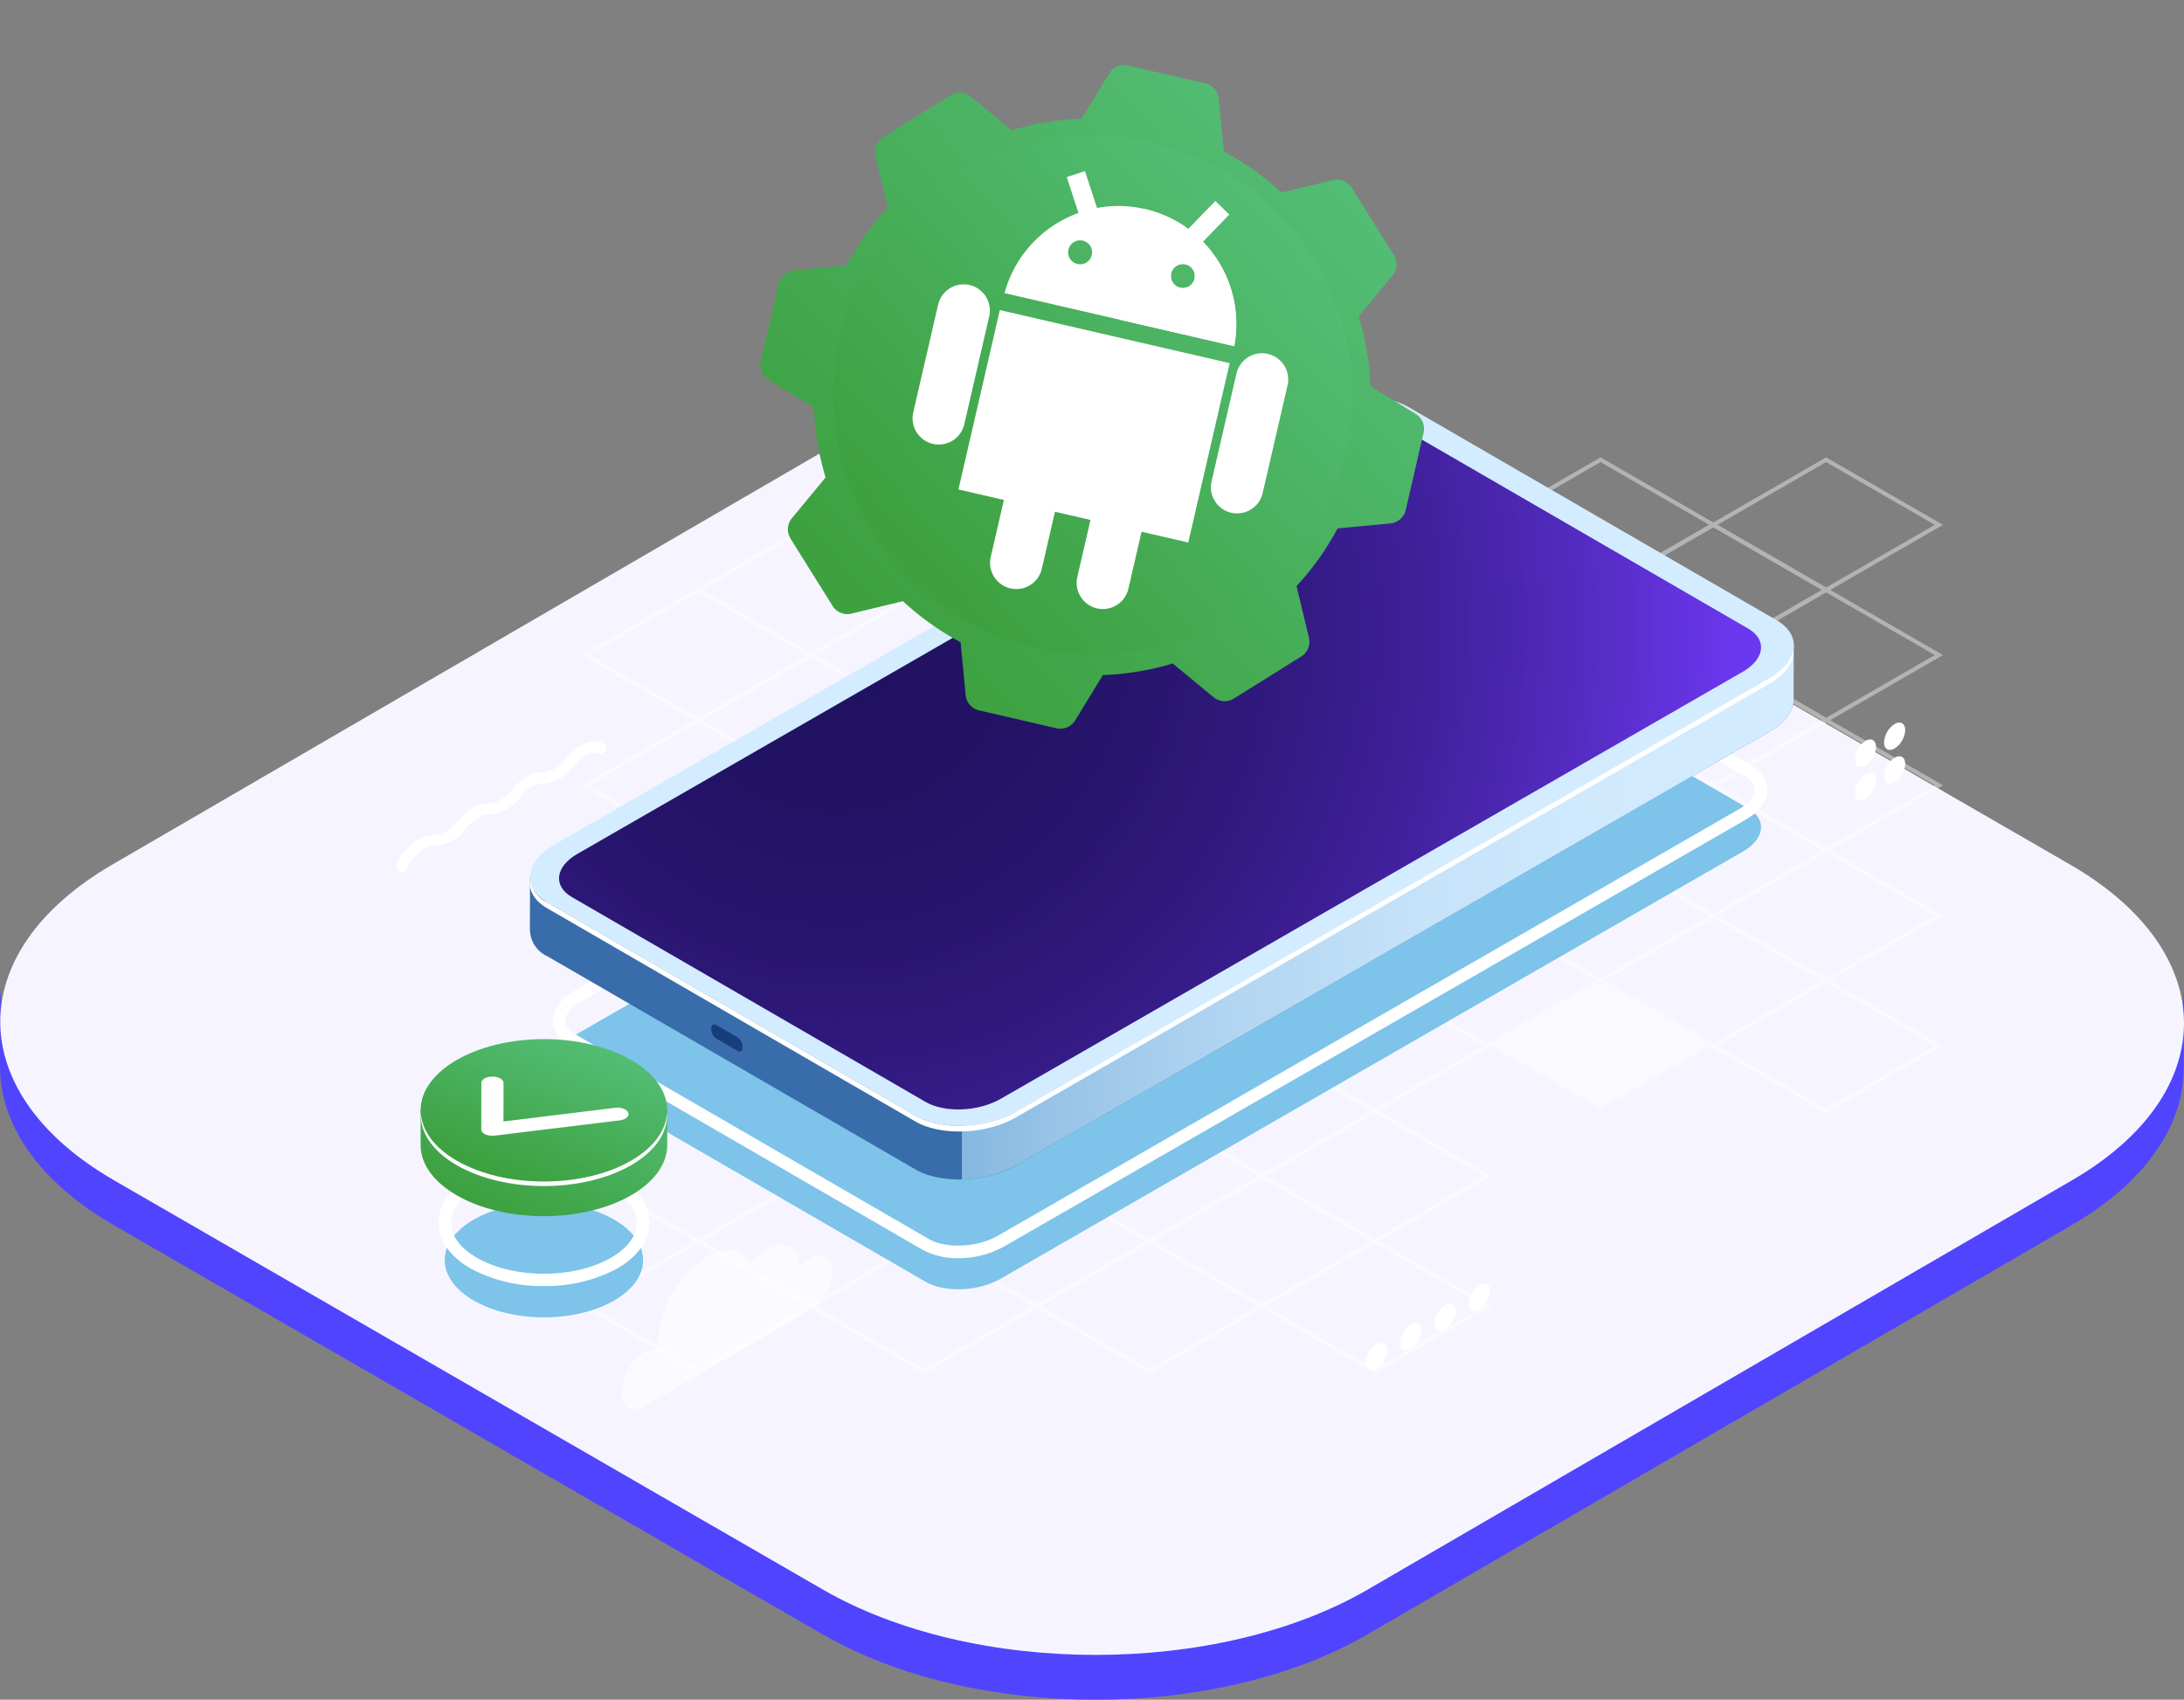 <svg xmlns="http://www.w3.org/2000/svg" xmlns:xlink="http://www.w3.org/1999/xlink" width="298.198" height="232.079" viewBox="0 0 298.198 232.079">
  <rect x="0" y="0" width="298.198" height="232.079" fill="#808080" stroke="none"/>
  <defs>
    <linearGradient id="linear-gradient" y1="0.5" x2="1" y2="0.5" gradientUnits="objectBoundingBox">
      <stop offset="0" stop-color="#86b8e0"/>
      <stop offset="0.116" stop-color="#98c4e7"/>
      <stop offset="0.325" stop-color="#b2d5f1"/>
      <stop offset="0.54" stop-color="#c5e2f9"/>
      <stop offset="0.761" stop-color="#d0e9fd"/>
      <stop offset="1" stop-color="#d4ecff"/>
    </linearGradient>
    <radialGradient id="radial-gradient" cx="0.035" cy="0.308" r="1.288" gradientTransform="translate(0.212) scale(0.577 1)" gradientUnits="objectBoundingBox">
      <stop offset="0" stop-color="#211260"/>
      <stop offset="0.179" stop-color="#221263"/>
      <stop offset="0.346" stop-color="#28156e"/>
      <stop offset="0.508" stop-color="#321a81"/>
      <stop offset="0.666" stop-color="#40219c"/>
      <stop offset="0.822" stop-color="#522bbe"/>
      <stop offset="0.975" stop-color="#6835e7"/>
      <stop offset="1" stop-color="#6c38ef"/>
    </radialGradient>
    <linearGradient id="linear-gradient-2" x1="0.274" y1="0.9" x2="0.886" gradientUnits="objectBoundingBox">
      <stop offset="0" stop-color="#3da140"/>
      <stop offset="1" stop-color="#56c17d"/>
    </linearGradient>
  </defs>
  <g id="Mobile_services_1.3" transform="translate(-12.5 176.252)">
    <g id="PODLOJKA" transform="translate(8.062 113.863)">
      <g id="Blue" transform="translate(-294.633 -493.959)">
        <g id="Сгруппировать_5609" data-name="Сгруппировать 5609" transform="translate(299.071 252.093)">
          <g id="Сгруппировать_5608" data-name="Сгруппировать 5608">
            <path id="Контур_22754" data-name="Контур 22754" d="M537.257,304.827,441.107,360.7c-20.483,11.906-53.795,11.906-74.414,0L269.915,304.83c-10.375-5.992-15.556-13.853-15.533-21.7l-.031,11.119c-.022,7.85,5.158,15.711,15.533,21.7l96.778,55.875c20.617,11.9,53.931,11.9,74.414,0l96.147-55.878c10.178-5.914,15.27-13.65,15.292-21.4l.033-11.12C552.527,291.174,547.432,298.913,537.257,304.827Z" transform="translate(-254.351 -196.922)" fill="#5044ff"/>
            <g id="Сгруппировать_5607" data-name="Сгруппировать 5607" transform="translate(0.03)">
              <g id="Сгруппировать_5606" data-name="Сгруппировать 5606">
                <path id="Контур_22755" data-name="Контур 22755" d="M536.993,316.9c20.619,11.9,20.728,31.2.244,43.1l-96.15,55.875c-20.483,11.906-53.795,11.906-74.414,0L269.9,360c-20.617-11.906-20.725-31.2-.242-43.1L365.8,261.02c20.483-11.9,53.795-11.9,74.411,0Z" transform="translate(-254.362 -247.093)" fill="#f6f5ff"/>
              </g>
            </g>
          </g>
        </g>
      </g>
    </g>
    <g id="Сгруппировать_5629" data-name="Сгруппировать 5629" transform="translate(-80.219 -219.906)">
      <g id="Сгруппировать_5623" data-name="Сгруппировать 5623" transform="translate(172.099 106.097)" opacity="0.4">
        <path id="Контур_22758" data-name="Контур 22758" d="M524.865,132.945,508.9,123.728l15.964-9.216,15.964,9.217Zm-14.834-9.217,14.834,8.564,14.833-8.564-14.834-8.564Z" transform="translate(-354.913 -114.51)" fill="#fff"/>
        <path id="Контур_22759" data-name="Контур 22759" d="M462.665,132.943,446.7,123.727l15.964-9.217,15.964,9.217Zm-14.834-9.217,14.834,8.564,14.833-8.564-14.834-8.564Z" transform="translate(-323.51 -114.509)" fill="#fff"/>
        <path id="Контур_22760" data-name="Контур 22760" d="M493.765,150.9,477.8,141.683l15.964-9.217,15.964,9.217Zm-14.834-9.217,14.834,8.564,14.833-8.564-14.834-8.564Z" transform="translate(-339.212 -123.575)" fill="#fff"/>
        <path id="Контур_22761" data-name="Контур 22761" d="M524.866,168.855,508.9,159.638l15.964-9.216,15.964,9.217Zm-14.834-9.217,14.834,8.564,14.833-8.564-14.834-8.564Z" transform="translate(-354.914 -132.64)" fill="#fff"/>
        <path id="Контур_22762" data-name="Контур 22762" d="M400.464,132.943,384.5,123.727l15.964-9.217,15.965,9.217Zm-14.834-9.217,14.834,8.564,14.833-8.564-14.834-8.564Z" transform="translate(-292.108 -114.509)" fill="#fff"/>
        <path id="Контур_22763" data-name="Контур 22763" d="M431.565,150.9,415.6,141.683l15.964-9.217,15.964,9.217Zm-14.834-9.217,14.834,8.564,14.833-8.564-14.834-8.564Z" transform="translate(-307.809 -123.575)" fill="#fff"/>
        <path id="Контур_22764" data-name="Контур 22764" d="M462.666,168.855,446.7,159.638l15.964-9.217,15.964,9.217Zm-14.834-9.217,14.834,8.564,14.833-8.564-14.834-8.564Z" transform="translate(-323.511 -132.64)" fill="#fff"/>
        <path id="Контур_22765" data-name="Контур 22765" d="M493.766,186.81,477.8,177.594l15.964-9.217,15.964,9.217Zm-14.834-9.216,14.834,8.564,14.833-8.564-14.834-8.564Z" transform="translate(-339.212 -141.705)" fill="#fff"/>
        <path id="Контур_22766" data-name="Контур 22766" d="M524.867,204.767,508.9,195.549l15.964-9.217,15.964,9.217Zm-14.834-9.217,14.834,8.564L539.7,195.55l-14.834-8.564Z" transform="translate(-354.914 -150.77)" fill="#fff"/>
        <path id="Контур_22767" data-name="Контур 22767" d="M338.264,132.943,322.3,123.726l15.964-9.217,15.964,9.217Zm-14.834-9.217,14.834,8.564,14.833-8.564-14.834-8.564Z" transform="translate(-260.705 -114.509)" fill="#fff"/>
        <path id="Контур_22768" data-name="Контур 22768" d="M369.365,150.9,353.4,141.682l15.964-9.217,15.964,9.217Zm-14.834-9.217,14.834,8.564,14.833-8.564-14.834-8.564Z" transform="translate(-276.407 -123.574)" fill="#fff"/>
        <path id="Контур_22769" data-name="Контур 22769" d="M400.465,168.855,384.5,159.637l15.964-9.216,15.965,9.217Zm-14.834-9.217,14.834,8.564,14.833-8.564-14.834-8.564Z" transform="translate(-292.108 -132.64)" fill="#fff"/>
        <path id="Контур_22770" data-name="Контур 22770" d="M431.566,186.81,415.6,177.594l15.964-9.217,15.964,9.217Zm-14.834-9.217,14.834,8.564,14.833-8.564-14.834-8.564Z" transform="translate(-307.81 -141.705)" fill="#fff"/>
        <path id="Контур_22771" data-name="Контур 22771" d="M462.666,204.767,446.7,195.549l15.964-9.217,15.964,9.217Zm-14.834-9.217,14.834,8.564,14.834-8.564-14.834-8.564Z" transform="translate(-323.511 -150.77)" fill="#fff"/>
        <path id="Контур_22772" data-name="Контур 22772" d="M493.767,222.722,477.8,213.5l15.964-9.217,15.964,9.217ZM478.933,213.5l14.834,8.564L508.6,213.5l-14.834-8.564Z" transform="translate(-339.213 -159.835)" fill="#fff"/>
        <path id="Контур_22773" data-name="Контур 22773" d="M524.868,240.678,508.9,231.462l15.964-9.217,15.964,9.217Zm-14.834-9.216,14.834,8.563,14.833-8.563L524.868,222.9Z" transform="translate(-354.915 -168.9)" fill="#fff"/>
        <path id="Контур_22774" data-name="Контур 22774" d="M276.064,132.943,260.1,123.726l15.964-9.217,15.964,9.217Zm-14.834-9.217,14.834,8.564,14.833-8.564-14.834-8.564Z" transform="translate(-229.303 -114.509)" fill="#fff"/>
        <path id="Контур_22775" data-name="Контур 22775" d="M307.165,150.9,291.2,141.681l15.964-9.217,15.964,9.217Zm-14.834-9.217,14.834,8.564L322,141.681l-14.834-8.564Z" transform="translate(-245.004 -123.574)" fill="#fff"/>
        <path id="Контур_22776" data-name="Контур 22776" d="M338.265,168.854,322.3,159.637l15.964-9.217,15.964,9.217Zm-14.834-9.217,14.834,8.564,14.833-8.564-14.834-8.564Z" transform="translate(-260.706 -132.639)" fill="#fff"/>
        <path id="Контур_22777" data-name="Контур 22777" d="M369.366,186.81,353.4,177.592l15.964-9.216,15.964,9.217Zm-14.834-9.217,14.834,8.564,14.833-8.564-14.834-8.564Z" transform="translate(-276.408 -141.704)" fill="#fff"/>
        <path id="Контур_22778" data-name="Контур 22778" d="M400.466,204.766,384.5,195.549l15.964-9.217,15.964,9.217Zm-14.834-9.217,14.834,8.564,14.833-8.564-14.834-8.564Z" transform="translate(-292.109 -150.77)" fill="#fff"/>
        <path id="Контур_22779" data-name="Контур 22779" d="M431.567,222.722,415.6,213.5l15.964-9.216,15.964,9.217ZM416.733,213.5l14.834,8.564L446.4,213.5l-14.834-8.564Z" transform="translate(-307.81 -159.835)" fill="#fff"/>
        <path id="Контур_22780" data-name="Контур 22780" d="M462.667,240.678,446.7,231.461l15.964-9.217,15.965,9.217Zm-14.834-9.217,14.834,8.564,14.834-8.563L462.667,222.9Z" transform="translate(-323.512 -168.9)" fill="#fff"/>
        <path id="Контур_22781" data-name="Контур 22781" d="M493.768,258.634,477.8,249.417l15.964-9.217,15.964,9.217Zm-14.834-9.217,14.834,8.564,14.833-8.564-14.834-8.564Z" transform="translate(-339.213 -177.966)" fill="#fff"/>
        <path id="Контур_22782" data-name="Контур 22782" d="M524.869,276.589,508.9,267.372l15.964-9.217,15.964,9.217Zm-14.834-9.217,14.834,8.564,14.833-8.564-14.834-8.564Z" transform="translate(-354.915 -187.03)" fill="#fff"/>
        <path id="Контур_22783" data-name="Контур 22783" d="M244.964,150.9,229,141.681l15.964-9.217,15.965,9.217Zm-14.834-9.217,14.834,8.564,14.833-8.564-14.834-8.564Z" transform="translate(-213.602 -123.574)" fill="#fff"/>
        <path id="Контур_22784" data-name="Контур 22784" d="M276.065,168.854,260.1,159.637l15.964-9.217,15.964,9.217Zm-14.834-9.217,14.834,8.564,14.833-8.564-14.834-8.564Z" transform="translate(-229.303 -132.639)" fill="#fff"/>
        <path id="Контур_22785" data-name="Контур 22785" d="M307.166,186.81,291.2,177.592l15.964-9.216,15.964,9.216Zm-14.834-9.217,14.834,8.564L322,177.592l-14.834-8.564Z" transform="translate(-245.005 -141.704)" fill="#fff"/>
        <path id="Контур_22786" data-name="Контур 22786" d="M338.266,204.765,322.3,195.548l15.964-9.217,15.964,9.217Zm-14.834-9.217,14.834,8.564,14.833-8.564-14.834-8.564Z" transform="translate(-260.706 -150.769)" fill="#fff"/>
        <path id="Контур_22787" data-name="Контур 22787" d="M369.367,222.721,353.4,213.5l15.964-9.217,15.964,9.217ZM354.533,213.5l14.834,8.564L384.2,213.5l-14.834-8.564Z" transform="translate(-276.408 -159.834)" fill="#fff"/>
        <path id="Контур_22788" data-name="Контур 22788" d="M400.467,240.677,384.5,231.46l15.964-9.217,15.964,9.217Zm-14.834-9.217,14.834,8.564L415.3,231.46,400.467,222.9Z" transform="translate(-292.109 -168.9)" fill="#fff"/>
        <path id="Контур_22789" data-name="Контур 22789" d="M431.568,258.633,415.6,249.416l15.964-9.217,15.964,9.217Zm-14.834-9.217,14.834,8.564,14.833-8.563-14.834-8.564Z" transform="translate(-307.811 -177.965)" fill="#fff"/>
        <path id="Контур_22790" data-name="Контур 22790" d="M448.987,268.038l14.834,8.564,14.833-8.564-14.834-8.564Z" transform="translate(-324.665 -187.696)" fill="#fff"/>
        <path id="Контур_22791" data-name="Контур 22791" d="M213.865,168.853,197.9,159.636l15.964-9.217,15.964,9.217Zm-14.834-9.217,14.834,8.564,14.833-8.564-14.834-8.564Z" transform="translate(-197.901 -132.639)" fill="#fff"/>
        <path id="Контур_22792" data-name="Контур 22792" d="M244.965,186.809,229,177.591l15.964-9.217,15.965,9.217Zm-14.834-9.217,14.834,8.564,14.833-8.564-14.834-8.564Z" transform="translate(-213.602 -141.704)" fill="#fff"/>
        <path id="Контур_22793" data-name="Контур 22793" d="M276.066,204.765,260.1,195.548l15.964-9.217,15.964,9.217Zm-14.834-9.217,14.834,8.564,14.833-8.564-14.834-8.564Z" transform="translate(-229.304 -150.769)" fill="#fff"/>
        <path id="Контур_22794" data-name="Контур 22794" d="M307.166,222.721,291.2,213.5l15.964-9.216L323.13,213.5ZM292.332,213.5l14.834,8.564L322,213.5l-14.834-8.564Z" transform="translate(-245.005 -159.834)" fill="#fff"/>
        <path id="Контур_22795" data-name="Контур 22795" d="M338.267,240.677,322.3,231.46l15.964-9.217,15.964,9.217Zm-14.834-9.217,14.834,8.564L353.1,231.46,338.267,222.9Z" transform="translate(-260.707 -168.9)" fill="#fff"/>
        <path id="Контур_22796" data-name="Контур 22796" d="M369.368,258.632,353.4,249.415l15.964-9.217,15.964,9.217Zm-14.834-9.217,14.834,8.564,14.833-8.564-14.834-8.564Z" transform="translate(-276.409 -177.965)" fill="#fff"/>
        <path id="Контур_22797" data-name="Контур 22797" d="M400.468,276.588,384.5,267.371l15.964-9.217,15.964,9.217Zm-14.834-9.217,14.834,8.564,14.833-8.564-14.834-8.564Z" transform="translate(-292.11 -187.03)" fill="#fff"/>
        <path id="Контур_22798" data-name="Контур 22798" d="M213.866,204.764,197.9,195.547l15.964-9.217,15.964,9.217Zm-14.834-9.217,14.834,8.564,14.833-8.564-14.834-8.564Z" transform="translate(-197.901 -150.769)" fill="#fff"/>
        <path id="Контур_22799" data-name="Контур 22799" d="M244.966,222.72,229,213.5l15.964-9.217L260.93,213.5ZM230.132,213.5l14.834,8.564L259.8,213.5l-14.834-8.564Z" transform="translate(-213.603 -159.834)" fill="#fff"/>
        <path id="Контур_22800" data-name="Контур 22800" d="M276.067,240.676,260.1,231.459l15.964-9.217,15.964,9.217Zm-14.834-9.217,14.834,8.564L290.9,231.46,276.067,222.9Z" transform="translate(-229.304 -168.899)" fill="#fff"/>
        <path id="Контур_22801" data-name="Контур 22801" d="M307.167,258.632,291.2,249.415l15.964-9.217,15.965,9.217Zm-14.833-9.217,14.833,8.564L322,249.415l-14.834-8.564Z" transform="translate(-245.006 -177.965)" fill="#fff"/>
        <path id="Контур_22802" data-name="Контур 22802" d="M338.268,276.588,322.3,267.371l15.964-9.217,15.964,9.217Zm-14.834-9.217,14.834,8.564,14.833-8.564-14.834-8.564Z" transform="translate(-260.707 -187.03)" fill="#fff"/>
        <path id="Контур_22803" data-name="Контур 22803" d="M369.369,294.544,353.4,285.327l15.964-9.217,15.964,9.217Zm-14.834-9.217,14.834,8.564,14.833-8.564-14.834-8.564Z" transform="translate(-276.409 -196.095)" fill="#fff"/>
        <path id="Контур_22804" data-name="Контур 22804" d="M400.469,312.5l-15.964-9.217,15.964-9.217,15.964,9.217Zm-14.834-9.217,14.834,8.564,14.833-8.564-14.834-8.564Z" transform="translate(-292.11 -205.16)" fill="#fff"/>
        <path id="Контур_22805" data-name="Контур 22805" d="M213.867,240.676,197.9,231.459l15.964-9.217,15.964,9.217Zm-14.834-9.217,14.834,8.564,14.833-8.564L213.867,222.9Z" transform="translate(-197.902 -168.899)" fill="#fff"/>
        <path id="Контур_22806" data-name="Контур 22806" d="M244.967,258.632,229,249.414l15.964-9.217,15.965,9.217Zm-14.834-9.217,14.834,8.564,14.833-8.564-14.834-8.564Z" transform="translate(-213.603 -177.964)" fill="#fff"/>
        <path id="Контур_22807" data-name="Контур 22807" d="M276.068,276.587,260.1,267.371l15.964-9.217,15.964,9.217Zm-14.834-9.216,14.834,8.564,14.833-8.564-14.834-8.564Z" transform="translate(-229.305 -187.029)" fill="#fff"/>
        <path id="Контур_22808" data-name="Контур 22808" d="M307.169,294.543,291.2,285.326l15.964-9.216,15.965,9.217Zm-14.834-9.217,14.834,8.564L322,285.327l-14.834-8.564Z" transform="translate(-245.006 -196.095)" fill="#fff"/>
        <path id="Контур_22809" data-name="Контур 22809" d="M338.269,312.5,322.3,303.283l15.964-9.216,15.964,9.217Zm-14.834-9.217,14.834,8.564,14.833-8.564-14.834-8.564Z" transform="translate(-260.708 -205.16)" fill="#fff"/>
        <path id="Контур_22810" data-name="Контур 22810" d="M369.37,330.455l-15.964-9.217,15.964-9.216,15.964,9.217Zm-14.834-9.217L369.37,329.8l14.833-8.564-14.834-8.564Z" transform="translate(-276.41 -214.226)" fill="#fff"/>
        <path id="Контур_22811" data-name="Контур 22811" d="M400.47,348.411l-15.964-9.217,15.964-9.217,15.964,9.217Zm-14.833-9.217,14.833,8.564,14.833-8.564-14.833-8.564Z" transform="translate(-292.111 -223.291)" fill="#fff"/>
        <path id="Контур_22812" data-name="Контур 22812" d="M213.868,276.587,197.9,267.37l15.964-9.217,15.964,9.217Zm-14.834-9.217,14.834,8.564,14.833-8.564-14.834-8.564Z" transform="translate(-197.902 -187.029)" fill="#fff"/>
        <path id="Контур_22813" data-name="Контур 22813" d="M244.968,294.543,229,285.326l15.964-9.216,15.965,9.216Zm-14.834-9.217,14.834,8.564,14.833-8.564-14.834-8.564Z" transform="translate(-213.604 -196.095)" fill="#fff"/>
        <path id="Контур_22814" data-name="Контур 22814" d="M276.069,312.5l-15.964-9.217,15.964-9.217,15.964,9.217Zm-14.834-9.217,14.834,8.564,14.833-8.564-14.834-8.564Z" transform="translate(-229.305 -205.16)" fill="#fff"/>
        <path id="Контур_22815" data-name="Контур 22815" d="M307.17,330.454,291.2,321.238l15.964-9.217,15.964,9.217Zm-14.834-9.217L307.17,329.8,322,321.238l-14.834-8.564Z" transform="translate(-245.007 -214.225)" fill="#fff"/>
        <path id="Контур_22816" data-name="Контур 22816" d="M338.27,348.411l-15.964-9.217,15.964-9.216,15.964,9.217Zm-14.833-9.217,14.833,8.564,14.834-8.564L338.27,330.63Z" transform="translate(-260.708 -223.291)" fill="#fff"/>
        <path id="Контур_22817" data-name="Контур 22817" d="M213.869,312.5,197.9,303.281l15.964-9.216,15.964,9.217Zm-14.834-9.217,14.834,8.564,14.833-8.564-14.834-8.564Z" transform="translate(-197.903 -205.16)" fill="#fff"/>
        <path id="Контур_22818" data-name="Контур 22818" d="M244.969,330.454l-15.964-9.217,15.964-9.216,15.964,9.217Zm-14.834-9.217,14.834,8.564,14.833-8.564-14.834-8.564Z" transform="translate(-213.604 -214.225)" fill="#fff"/>
        <path id="Контур_22819" data-name="Контур 22819" d="M276.07,348.411l-15.964-9.217,15.964-9.216,15.964,9.216Zm-14.834-9.217,14.834,8.564,14.833-8.564L276.07,330.63Z" transform="translate(-229.306 -223.291)" fill="#fff"/>
        <path id="Контур_22820" data-name="Контур 22820" d="M213.87,348.409,197.9,339.193l15.964-9.216,15.964,9.217Zm-14.834-9.217,14.834,8.564,14.833-8.564-14.834-8.564Z" transform="translate(-197.903 -223.29)" fill="#fff"/>
      </g>
      <g id="Сгруппировать_5624" data-name="Сгруппировать 5624" transform="translate(146.793 144.903)">
        <path id="Контур_22821" data-name="Контур 22821" d="M147.544,210.673a.752.752,0,0,1-.665-1.1,8.45,8.45,0,0,1,3.068-3.375,4,4,0,0,1,2.163-.6l.092,0a4.614,4.614,0,0,0,3.135-1.949,7.439,7.439,0,0,1,1.951-1.692,3.956,3.956,0,0,1,2.162-.6,4.446,4.446,0,0,0,3.226-1.947,7.343,7.343,0,0,1,1.952-1.692,4,4,0,0,1,2.163-.6,4.453,4.453,0,0,0,3.226-1.947,7.414,7.414,0,0,1,1.951-1.692,3.441,3.441,0,0,1,3.094-.385.752.752,0,0,1-.6,1.378,2.007,2.007,0,0,0-1.743.307,5.933,5.933,0,0,0-1.547,1.351,5.893,5.893,0,0,1-4.457,2.489,2.433,2.433,0,0,0-1.336.4,5.946,5.946,0,0,0-1.547,1.351,5.9,5.9,0,0,1-4.456,2.488,2.46,2.46,0,0,0-1.336.4,5.922,5.922,0,0,0-1.547,1.35,5.873,5.873,0,0,1-4.457,2.489,2.5,2.5,0,0,0-1.336.4,6.922,6.922,0,0,0-2.489,2.77A.751.751,0,0,1,147.544,210.673Z" transform="translate(-146.793 -192.884)" fill="#fff"/>
      </g>
      <g id="Сгруппировать_5625" data-name="Сгруппировать 5625" transform="translate(279.229 218.91)">
        <path id="Контур_22822" data-name="Контур 22822" d="M417.156,359.77a3.194,3.194,0,0,1-1.446,2.5c-.8.461-1.445.087-1.445-.834a3.2,3.2,0,0,1,1.445-2.5C416.509,358.475,417.156,358.849,417.156,359.77Z" transform="translate(-414.265 -350.624)" fill="#fff"/>
        <path id="Контур_22823" data-name="Контур 22823" d="M426.618,354.308a3.194,3.194,0,0,1-1.445,2.5c-.8.461-1.445.088-1.445-.834a3.2,3.2,0,0,1,1.445-2.5C425.97,353.012,426.618,353.386,426.618,354.308Z" transform="translate(-419.042 -347.866)" fill="#fff"/>
        <path id="Контур_22824" data-name="Контур 22824" d="M436.08,348.845a3.2,3.2,0,0,1-1.445,2.5c-.8.46-1.445.087-1.445-.835a3.194,3.194,0,0,1,1.445-2.5C435.432,347.55,436.08,347.923,436.08,348.845Z" transform="translate(-423.819 -345.108)" fill="#fff"/>
        <path id="Контур_22825" data-name="Контур 22825" d="M445.542,343.382a3.2,3.2,0,0,1-1.445,2.5c-.8.461-1.445.087-1.445-.834a3.2,3.2,0,0,1,1.445-2.5C444.894,342.087,445.542,342.461,445.542,343.382Z" transform="translate(-428.596 -342.35)" fill="#fff"/>
      </g>
      <g id="Сгруппировать_5626" data-name="Сгруппировать 5626" transform="translate(345.976 142.314)">
        <path id="Контур_22826" data-name="Контур 22826" d="M551.961,202.633a3.2,3.2,0,0,1-1.445,2.5c-.8.461-1.445.088-1.445-.834a3.2,3.2,0,0,1,1.445-2.5C551.313,201.338,551.961,201.712,551.961,202.633Z" transform="translate(-549.07 -194.696)" fill="#fff"/>
        <path id="Контур_22827" data-name="Контур 22827" d="M560.013,197.984a3.2,3.2,0,0,1-1.445,2.5c-.8.461-1.445.087-1.445-.834a3.2,3.2,0,0,1,1.445-2.5C559.365,196.689,560.013,197.063,560.013,197.984Z" transform="translate(-553.135 -192.348)" fill="#fff"/>
        <path id="Контур_22828" data-name="Контур 22828" d="M551.961,193.335a3.194,3.194,0,0,1-1.445,2.5c-.8.461-1.445.088-1.445-.834a3.2,3.2,0,0,1,1.445-2.5C551.313,192.04,551.961,192.414,551.961,193.335Z" transform="translate(-549.07 -190.001)" fill="#fff"/>
        <path id="Контур_22829" data-name="Контур 22829" d="M560.013,188.686a3.2,3.2,0,0,1-1.445,2.5c-.8.461-1.445.087-1.445-.834a3.2,3.2,0,0,1,1.445-2.5C559.365,187.391,560.013,187.765,560.013,188.686Z" transform="translate(-553.135 -187.654)" fill="#fff"/>
      </g>
      <path id="Контур_22830" data-name="Контур 22830" d="M234.666,333.492a5.534,5.534,0,0,0-1.412,1.213c-.066-2.784-2.064-3.9-4.524-2.476a8.23,8.23,0,0,0-2.175,1.9c-1.095-1.914-3.364-2.358-5.993-.84a14.8,14.8,0,0,0-6.694,11.6,7.957,7.957,0,0,0,.067,1,2.524,2.524,0,0,0-1.875.379,7.079,7.079,0,0,0-3.2,5.548c0,2.042,1.434,2.87,3.2,1.849L234.666,340.6a6.808,6.808,0,0,0,3.08-5.334C237.745,333.306,236.366,332.51,234.666,333.492Z" transform="translate(-31.334 -118.019)" fill="#fff" opacity="0.5"/>
      <path id="Контур_22831" data-name="Контур 22831" d="M354.094,181.766l-48.28-27.958c-2.622-1.519-7.207-1.335-10.24.41L194.249,212.531c-3.033,1.745-3.366,4.392-.743,5.911L241.785,246.4c2.623,1.519,7.207,1.335,10.24-.41l101.325-58.313C356.384,185.931,356.717,183.285,354.094,181.766Z" transform="translate(-22.691 -27.733)" fill="#7dc3ea"/>
      <g id="Сгруппировать_5627" data-name="Сгруппировать 5627" transform="translate(165.057 97.847)">
        <path id="Контур_22832" data-name="Контур 22832" d="M245.392,237.085a9.933,9.933,0,0,1-4.9-1.15l-48.279-27.958a3.868,3.868,0,0,1-2.192-3.308c0-1.517,1.073-3,2.938-4.076L294.283,142.28c3.317-1.91,8.19-2.089,11.09-.409l48.28,27.958a3.867,3.867,0,0,1,2.193,3.307c0,1.517-1.073,3-2.938,4.076L251.583,235.526A12.7,12.7,0,0,1,245.392,237.085Zm55.107-94.65a11.11,11.11,0,0,0-5.367,1.319L193.806,202.067c-1.3.751-2.084,1.725-2.085,2.605a2.3,2.3,0,0,0,1.344,1.833l48.279,27.958c2.343,1.358,6.643,1.169,9.391-.411L352.06,175.739c1.3-.751,2.084-1.725,2.085-2.6A2.3,2.3,0,0,0,352.8,171.3l-48.28-27.958A8.218,8.218,0,0,0,300.5,142.435Z" transform="translate(-186.88 -119.492)" fill="#fff"/>
        <path id="Контур_22833" data-name="Контур 22833" d="M236.324,210.789l-50.245-29.1a4.03,4.03,0,0,1-2.365-3.586l-.011,0,.02-7.291,2.795,3.273c.181-.12.363-.239.562-.353l102.785-59.153c4.08-2.348,10.249-2.6,13.777-.552l49.539,28.687c1-1.1,3.1-3.416,3.1-3.416l-.024,7.131h0c.075,1.608-1.07,3.32-3.374,4.646L250.1,210.237C246.021,212.586,239.853,212.833,236.324,210.789Z" transform="translate(-183.691 -105.321)" fill="#396caa"/>
        <path id="Контур_22834" data-name="Контур 22834" d="M234.4,272.828l2.894,1.671c.384.222.7-.014.7-.526h0a1.666,1.666,0,0,0-.7-1.329l-2.894-1.671c-.384-.222-.7.013-.7.526h0A1.668,1.668,0,0,0,234.4,272.828Z" transform="translate(-208.933 -185.209)" fill="#173d7a"/>
        <path id="Контур_22835" data-name="Контур 22835" d="M350,114.587c4.08-2.348,10.249-2.6,13.777-.552l49.539,28.688c1-1.1,3.1-3.416,3.1-3.416l-.024,7.131h0c.075,1.608-1.07,3.32-3.374,4.646L310.24,210.237a15.892,15.892,0,0,1-7.418,1.927l.1-70.48Z" transform="translate(-243.83 -105.321)" fill="url(#linear-gradient)"/>
        <path id="Контур_22836" data-name="Контур 22836" d="M353.927,128.328l-50.245-29.1c-3.528-2.043-9.7-1.8-13.778.552L187.119,158.937c-4.08,2.348-4.529,5.908-1,7.952l50.245,29.1c3.528,2.043,9.7,1.8,13.777-.552L352.927,136.28C357.007,133.932,357.455,130.371,353.927,128.328Z" transform="translate(-183.71 -97.847)" fill="#d4ecff"/>
        <path id="Контур_22837" data-name="Контур 22837" d="M236.295,231.919l-50.245-29.1c-1.82-1.054-2.573-2.511-2.325-4a4.188,4.188,0,0,0,2.363,3.22l50.245,29.1c3.528,2.043,9.7,1.8,13.777-.552L352.9,171.436c1.976-1.137,3.092-2.558,3.325-3.955.12,1.633-1.018,3.383-3.363,4.733L250.073,231.367C245.992,233.716,239.823,233.963,236.295,231.919Z" transform="translate(-183.679 -133.002)" fill="#fff"/>
        <path id="Контур_22838" data-name="Контур 22838" d="M354.094,132.166l-48.28-27.958c-2.622-1.519-7.207-1.335-10.24.41L194.249,162.931c-3.033,1.745-3.366,4.392-.743,5.911L241.785,196.8c2.623,1.519,7.207,1.335,10.24-.41l101.325-58.313C356.384,136.332,356.717,133.686,354.094,132.166Z" transform="translate(-187.747 -100.539)" fill="url(#radial-gradient)"/>
      </g>
      <ellipse id="Эллипс_190" data-name="Эллипс 190" cx="13.545" cy="7.82" rx="13.545" ry="7.82" transform="translate(153.44 207.884)" fill="#7dc3ea"/>
      <path id="Контур_22839" data-name="Контур 22839" d="M172.895,325.379a20.456,20.456,0,0,1-10-2.388c-2.832-1.635-4.392-3.861-4.392-6.266s1.56-4.631,4.392-6.266c5.516-3.184,14.491-3.184,20.006,0,2.832,1.635,4.393,3.861,4.393,6.266s-1.56,4.631-4.392,6.266h0A20.459,20.459,0,0,1,172.895,325.379Zm0-15.633a18.719,18.719,0,0,0-9.153,2.185c-2.284,1.319-3.542,3.021-3.542,4.793s1.258,3.475,3.542,4.793c5.047,2.913,13.258,2.913,18.306,0,2.284-1.319,3.541-3.021,3.541-4.793s-1.258-3.475-3.542-4.793A18.721,18.721,0,0,0,172.894,309.747Z" transform="translate(-5.91 -106.134)" fill="#fff"/>
      <path id="Контур_22840" data-name="Контур 22840" d="M187.243,292.548v-4.727h-.893a10.752,10.752,0,0,0-4.039-3.778c-6.575-3.8-17.236-3.8-23.812,0a10.747,10.747,0,0,0-4.039,3.778h-.891v4.7h0c-.011,2.5,1.63,4.994,4.93,6.9,6.575,3.8,17.236,3.8,23.812,0C185.6,297.525,187.243,295.037,187.243,292.548Z" transform="translate(-3.421 -92.566)" fill="url(#linear-gradient-2)"/>
      <ellipse id="Эллипс_191" data-name="Эллипс 191" cx="16.837" cy="9.721" rx="16.837" ry="9.721" transform="translate(150.147 185.534)" fill="url(#linear-gradient-2)"/>
      <path id="Контур_22841" data-name="Контур 22841" d="M182.328,301.766c-6.575,3.8-17.236,3.8-23.812,0-3.151-1.819-4.775-4.181-4.906-6.565-.142,2.59,1.482,5.206,4.906,7.183,6.575,3.8,17.236,3.8,23.812,0,3.424-1.977,5.048-4.592,4.906-7.183C187.1,297.585,185.479,299.946,182.328,301.766Z" transform="translate(-3.437 -99.637)" fill="#fff"/>
      <g id="Сгруппировать_5628" data-name="Сгруппировать 5628" transform="translate(158.425 190.646)">
        <path id="Контур_22842" data-name="Контур 22842" d="M170.73,293.1a.758.758,0,0,1-.444-.62l.017-6.334c0-.483.681-.874,1.518-.873s1.513.393,1.513.877l-.014,5.251,15.242-1.866c.819-.1,1.623.2,1.8.674s-.35.937-1.168,1.037l-17.075,2.091a2.4,2.4,0,0,1-1.27-.177C170.806,293.137,170.767,293.117,170.73,293.1Z" transform="translate(-170.286 -285.268)" fill="#fff"/>
      </g>
    </g>
    <g id="android_1_" data-name="android(1)" transform="translate(103.539 -207.342) rotate(13)">
      <path id="Контур_16169" data-name="Контур 16169" d="M106.745,43.51l-6.873-2.29a37.8,37.8,0,0,0-3.691-8.935l3.234-6.471a2.378,2.378,0,0,0-.445-2.744L91.3,15.4a2.378,2.378,0,0,0-2.744-.445l-6.471,3.234A37.8,37.8,0,0,0,73.153,14.5l-2.29-6.873A2.378,2.378,0,0,0,68.606,6H57.766a2.378,2.378,0,0,0-2.257,1.627L53.219,14.5a37.8,37.8,0,0,0-8.935,3.691l-6.471-3.234a2.378,2.378,0,0,0-2.744.445L27.4,23.069a2.378,2.378,0,0,0-.445,2.744l3.234,6.471A37.8,37.8,0,0,0,26.5,41.219l-6.873,2.29A2.378,2.378,0,0,0,18,45.767v10.84a2.378,2.378,0,0,0,1.627,2.257l6.872,2.29a37.8,37.8,0,0,0,3.691,8.935L26.956,76.56A2.378,2.378,0,0,0,27.4,79.3l7.667,7.667a2.378,2.378,0,0,0,2.744.445l6.471-3.234a37.8,37.8,0,0,0,8.935,3.691l2.29,6.873a2.378,2.378,0,0,0,2.257,1.627h10.84a2.378,2.378,0,0,0,2.257-1.627l2.29-6.873a37.8,37.8,0,0,0,8.935-3.691l6.471,3.234a2.378,2.378,0,0,0,2.744-.445L98.971,79.3a2.378,2.378,0,0,0,.445-2.744l-3.234-6.471a37.8,37.8,0,0,0,3.691-8.935l6.873-2.29a2.378,2.378,0,0,0,1.627-2.257V45.767a2.378,2.378,0,0,0-1.627-2.257Z" transform="translate(12.596 18.844)" fill="url(#linear-gradient-2)"/>
      <ellipse id="Эллипс_89" data-name="Эллипс 89" cx="35.426" cy="35.426" rx="35.426" ry="35.426" transform="translate(40.357 34.342)" fill="url(#linear-gradient-2)"/>
      <g id="Сгруппировать_3650" data-name="Сгруппировать 3650" transform="translate(52.451 40.213)">
        <path id="Контур_16079" data-name="Контур 16079" d="M98.078,190.708h0a3.579,3.579,0,0,0-3.578,3.578v15.1a3.579,3.579,0,0,0,3.578,3.579h0a3.579,3.579,0,0,0,3.579-3.579v-15.1A3.578,3.578,0,0,0,98.078,190.708Z" transform="translate(-94.5 -172.008)" fill="#fff"/>
        <path id="Контур_16080" data-name="Контур 16080" d="M373.867,190.708h0a3.579,3.579,0,0,0-3.579,3.578v15.1a3.579,3.579,0,0,0,3.579,3.579h0a3.578,3.578,0,0,0,3.578-3.579v-15.1A3.578,3.578,0,0,0,373.867,190.708Z" transform="translate(-328.481 -172.008)" fill="#fff"/>
        <path id="Контур_16081" data-name="Контур 16081" d="M175.236,73.121l2.663-4.415-2.242-1.352-2.733,4.531a16.047,16.047,0,0,0-6.4-1.324h0a16.044,16.044,0,0,0-6.4,1.324l-2.733-4.531-2.242,1.352,2.663,4.415a16.092,16.092,0,0,0-7.377,12.932h32.181A16.092,16.092,0,0,0,175.236,73.121Zm-16,6.822a1.636,1.636,0,1,1,1.636-1.636A1.636,1.636,0,0,1,159.235,79.943Zm14.4,0a1.636,1.636,0,1,1,1.636-1.636A1.636,1.636,0,0,1,173.636,79.943Z" transform="translate(-141.953 -67.353)" fill="#fff"/>
        <path id="Контур_16082" data-name="Контур 16082" d="M265.083,73.121l2.663-4.415L265.5,67.354l-2.733,4.531a16.047,16.047,0,0,0-6.4-1.324h-.037V86.053H272.46A16.092,16.092,0,0,0,265.083,73.121Zm-1.6,6.822a1.636,1.636,0,1,1,1.636-1.636A1.637,1.637,0,0,1,263.483,79.944Z" transform="translate(-231.8 -67.353)" fill="#fff"/>
        <path id="Контур_16083" data-name="Контур 16083" d="M149.773,231.678h6.371v7.986a3.579,3.579,0,0,0,3.578,3.579h0a3.579,3.579,0,0,0,3.579-3.579v-7.986h4.975v7.986a3.579,3.579,0,0,0,3.579,3.579h0a3.578,3.578,0,0,0,3.578-3.579v-7.986h6.546V206.541H149.773Z" transform="translate(-141.394 -185.439)" fill="#fff"/>
      </g>
    </g>
  </g>
</svg>
